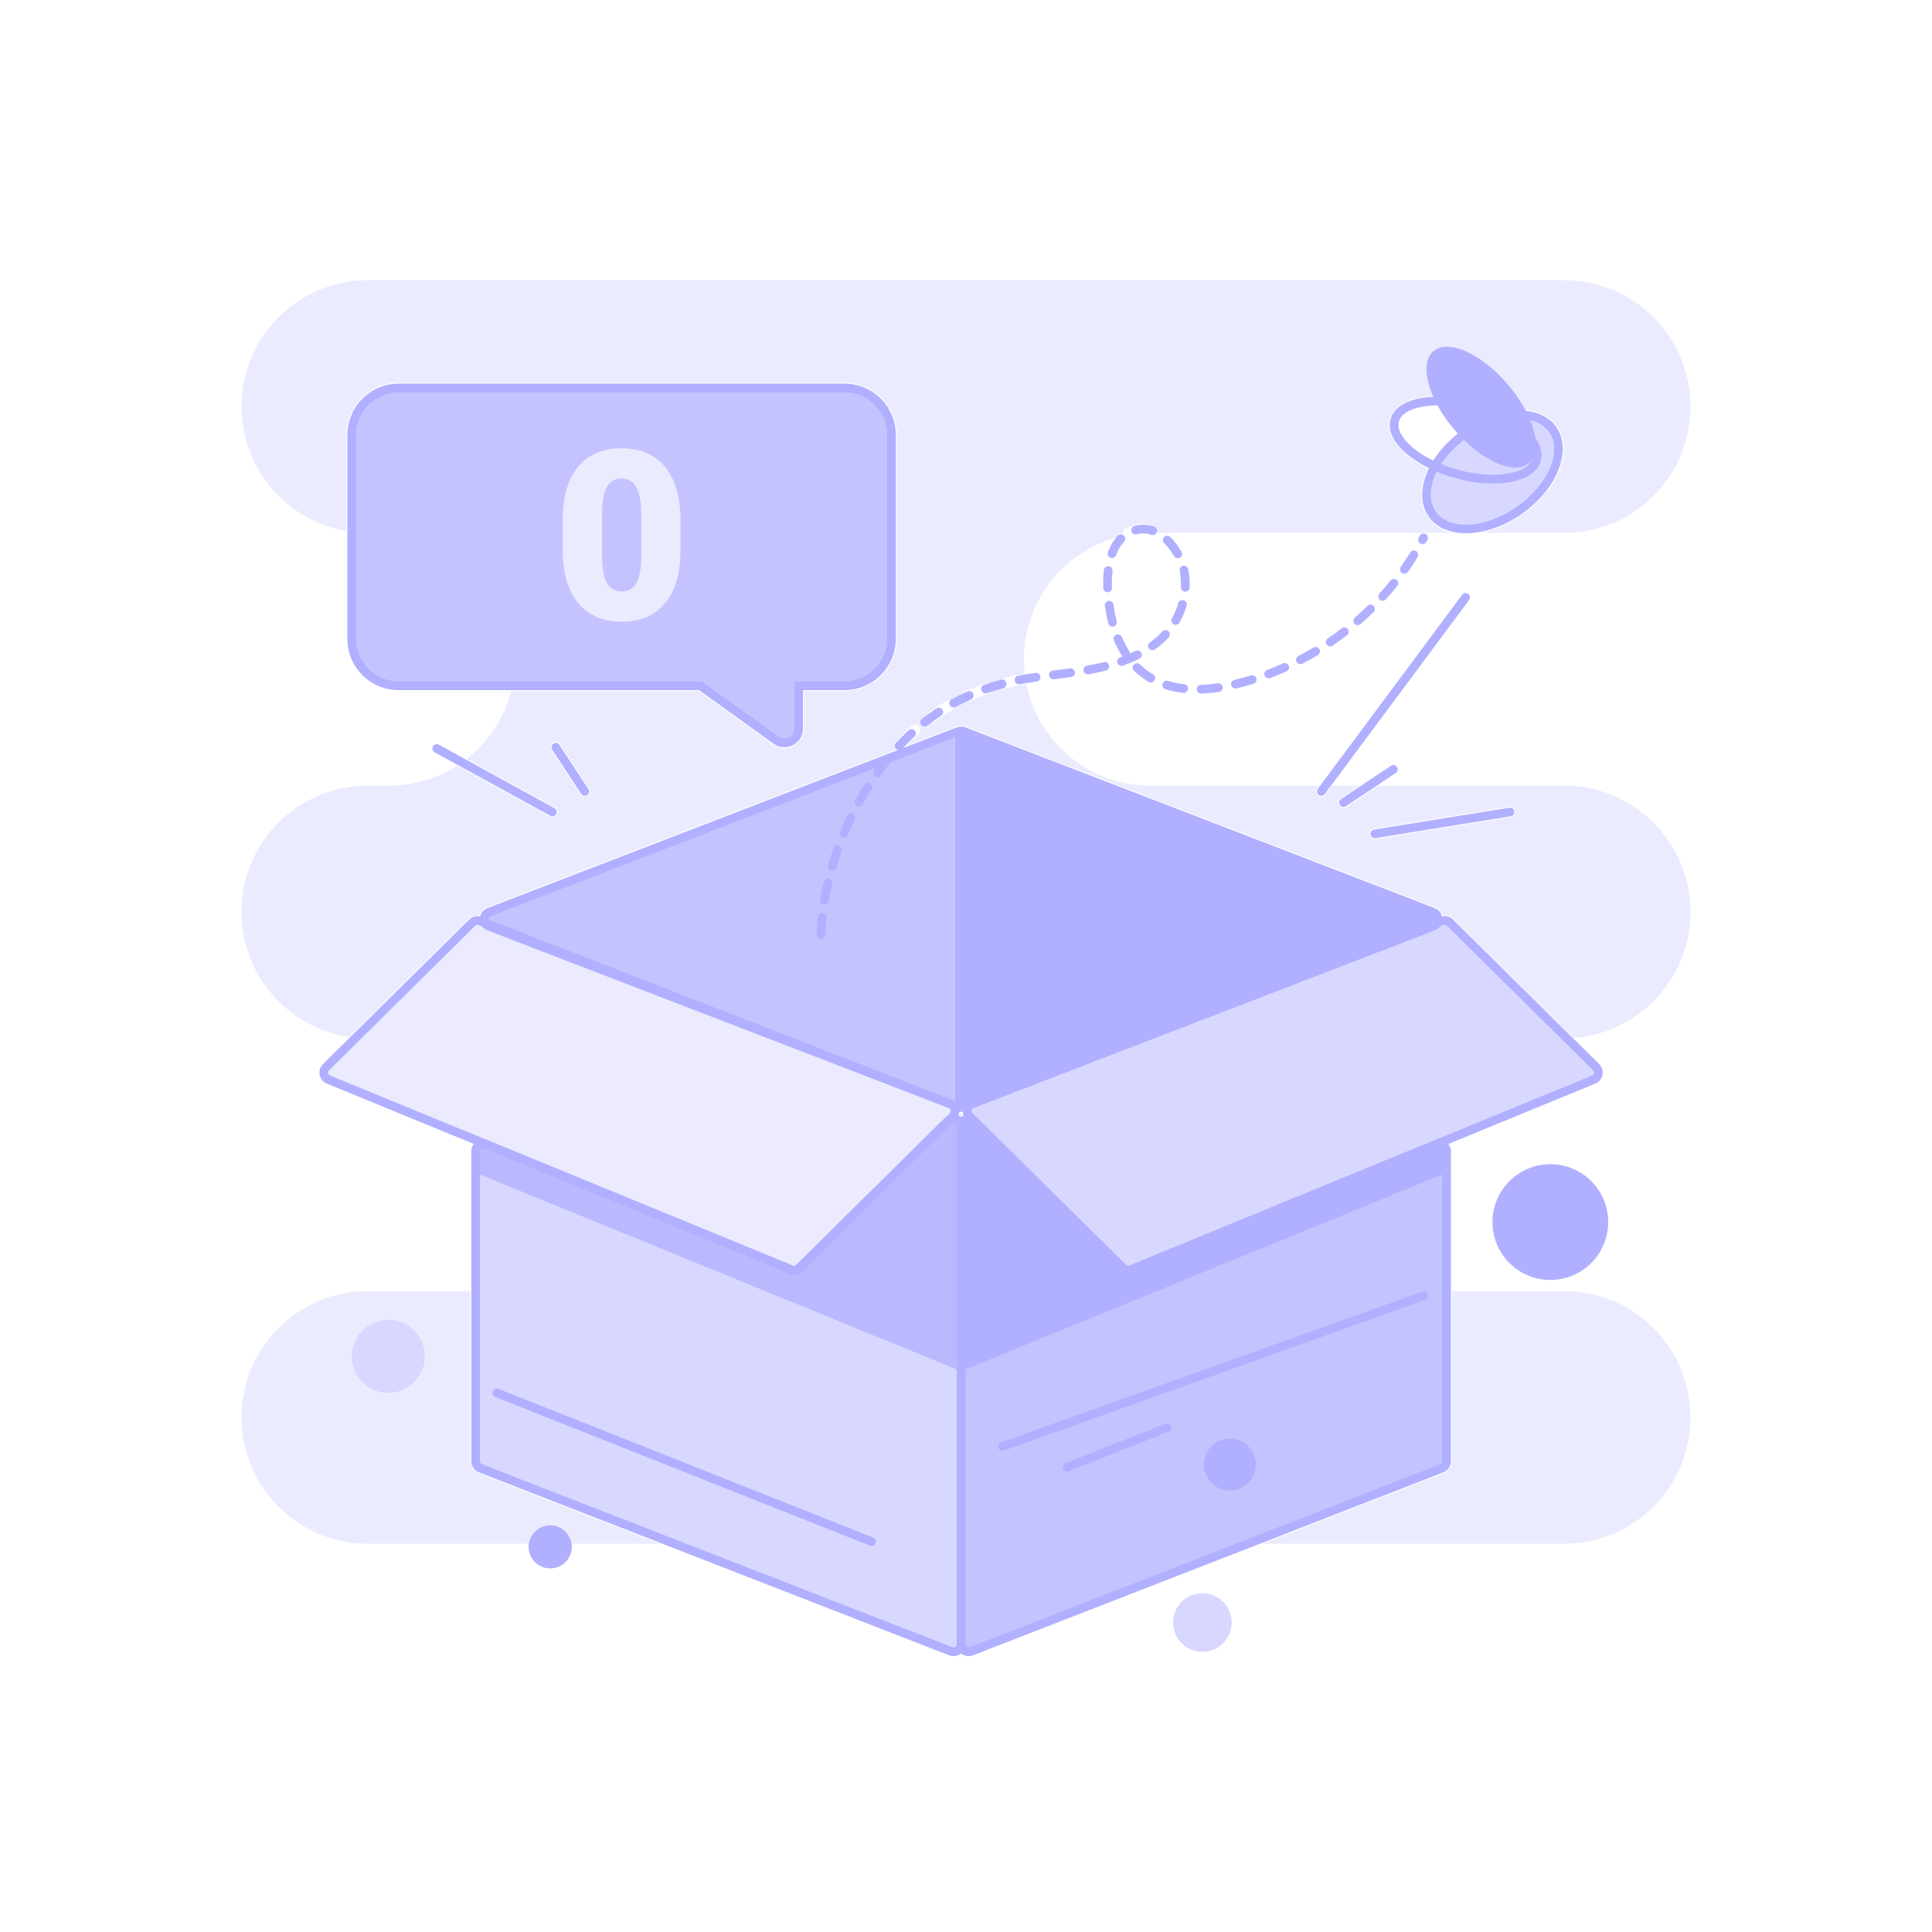 <svg width="320" height="320" viewBox="0 0 320 320" fill="none" xmlns="http://www.w3.org/2000/svg">
<g opacity="0.4">
<path d="M237.388 153.419L159.645 183.357C159.352 183.47 159.023 183.47 158.728 183.357L158.188 183.148V121.358L158.728 121.149C159.023 121.036 159.352 121.036 159.645 121.149L237.388 151.084C238.466 151.499 238.466 153.007 237.388 153.422V153.419Z" fill="#3B37FF"/>
<path opacity="0.75" d="M158.188 121.357V183.148L80.985 153.419C79.907 153.004 79.907 151.497 80.985 151.081L158.188 121.357Z" fill="#3B37FF"/>
<path d="M159.186 184.161C158.944 184.161 158.699 184.116 158.469 184.027L80.726 154.092C79.955 153.794 79.456 153.072 79.456 152.251C79.456 151.43 79.955 150.708 80.726 150.41L158.469 120.475C158.932 120.297 159.441 120.297 159.904 120.475L237.647 150.41C238.418 150.708 238.917 151.43 238.917 152.251C238.917 153.072 238.418 153.794 237.647 154.092L159.904 184.027C159.674 184.116 159.429 184.161 159.186 184.161ZM158.987 121.821L81.244 151.757C80.932 151.877 80.898 152.143 80.898 152.253C80.898 152.364 80.932 152.63 81.244 152.75L158.987 182.685C159.117 182.736 159.258 182.736 159.388 182.685L237.131 152.75C237.443 152.63 237.477 152.364 237.477 152.253C237.477 152.143 237.443 151.877 237.131 151.757L159.388 121.821C159.258 121.771 159.117 121.771 158.987 121.821Z" fill="#3B37FF"/>
<path opacity="0.75" d="M239.598 190.695V242.033C239.598 242.552 239.279 243.015 238.797 243.205L160.895 273.509C160.074 273.831 159.189 273.224 159.189 272.343V186.541C159.189 185.425 160.533 184.865 161.325 185.648L185.985 210.03C186.345 210.382 186.878 210.485 187.346 210.296L237.87 189.538C238.694 189.2 239.601 189.805 239.601 190.7L239.598 190.695Z" fill="#3B37FF"/>
<path opacity="0.5" d="M264.374 176.762C265.012 177.394 264.798 178.471 263.968 178.814L239.598 188.825L187.343 210.293C186.878 210.485 186.342 210.379 185.985 210.024L160.564 184.894C159.918 184.255 160.144 183.163 160.991 182.834L238.84 152.549C239.301 152.369 239.824 152.477 240.177 152.825L264.374 176.762Z" fill="#3B37FF"/>
<path opacity="0.5" d="M159.189 186.537V272.34C159.189 273.22 158.306 273.828 157.482 273.506L79.581 243.201C79.099 243.012 78.779 242.548 78.779 242.03V190.692C78.779 189.799 79.686 189.194 80.51 189.53L131.037 210.288C131.5 210.477 132.038 210.374 132.393 210.021L157.053 185.64C157.847 184.857 159.189 185.419 159.189 186.532V186.537Z" fill="#3B37FF"/>
<path opacity="0.25" d="M54.007 176.762C53.368 177.394 53.582 178.471 54.412 178.814L78.782 188.825L131.037 210.293C131.502 210.485 132.038 210.379 132.395 210.024L157.816 184.894C158.462 184.255 158.236 183.163 157.389 182.834L79.54 152.549C79.079 152.369 78.556 152.477 78.203 152.825L54.007 176.762Z" fill="#3B37FF"/>
<path d="M160.442 274.311C160.05 274.311 159.662 274.194 159.328 273.966C158.79 273.598 158.469 272.989 158.469 272.336V186.534C158.469 185.722 158.934 185.024 159.681 184.712C160.43 184.4 161.253 184.558 161.829 185.13L186.491 209.509C186.645 209.66 186.87 209.703 187.07 209.624L237.594 188.866C238.204 188.617 238.895 188.686 239.445 189.054C239.992 189.421 240.318 190.033 240.318 190.693V242.031C240.318 242.852 239.824 243.574 239.061 243.872L161.159 274.177C160.926 274.268 160.684 274.311 160.444 274.311H160.442ZM160.454 185.998C160.36 185.998 160.283 186.025 160.238 186.042C160.139 186.082 159.909 186.212 159.909 186.534V272.336C159.909 272.59 160.072 272.73 160.142 272.778C160.211 272.826 160.398 272.926 160.636 272.835L238.538 242.53C238.744 242.451 238.878 242.254 238.878 242.034V190.695C238.878 190.438 238.713 190.299 238.641 190.251C238.571 190.203 238.379 190.102 238.142 190.201L187.617 210.958C186.882 211.261 186.042 211.093 185.478 210.536L160.816 186.157C160.694 186.034 160.562 185.998 160.451 185.998H160.454Z" fill="#3B37FF"/>
<path d="M186.866 211.105C186.357 211.105 185.855 210.908 185.478 210.534L160.055 185.403C159.578 184.93 159.374 184.256 159.51 183.598C159.647 182.941 160.101 182.403 160.727 182.158L238.576 151.873C239.301 151.59 240.126 151.762 240.681 152.31L264.878 176.247C265.35 176.715 265.555 177.382 265.425 178.033C265.295 178.683 264.854 179.223 264.239 179.475L187.614 210.954C187.372 211.054 187.115 211.102 186.863 211.102L186.866 211.105ZM239.294 153.181C239.229 153.181 239.164 153.193 239.102 153.217L161.253 183.502C161.008 183.598 160.941 183.807 160.924 183.891C160.907 183.978 160.886 184.196 161.07 184.378L186.494 209.509C186.647 209.66 186.873 209.703 187.072 209.624L263.694 178.146C263.934 178.047 263.999 177.841 264.016 177.754C264.033 177.67 264.052 177.454 263.867 177.272L239.671 153.334C239.57 153.234 239.433 153.181 239.294 153.181Z" fill="#3B37FF"/>
<path d="M157.936 274.313C157.694 274.313 157.451 274.269 157.221 274.178L79.319 243.873C78.556 243.576 78.061 242.853 78.061 242.033V190.694C78.061 190.034 78.388 189.422 78.935 189.055C79.482 188.688 80.174 188.618 80.785 188.868L131.31 209.625C131.51 209.707 131.735 209.661 131.889 209.51L156.551 185.131C157.127 184.562 157.95 184.401 158.699 184.713C159.448 185.025 159.911 185.724 159.911 186.535V272.337C159.911 272.99 159.59 273.6 159.052 273.967C158.718 274.195 158.33 274.313 157.938 274.313H157.936ZM80.034 190.159C79.893 190.159 79.787 190.217 79.737 190.25C79.665 190.298 79.499 190.437 79.499 190.694V242.033C79.499 242.253 79.633 242.45 79.84 242.529L157.742 272.834C157.979 272.925 158.166 272.825 158.236 272.777C158.306 272.729 158.469 272.589 158.469 272.335V186.533C158.469 186.211 158.238 186.081 158.14 186.041C158.042 186 157.787 185.928 157.559 186.153L132.897 210.533C132.333 211.089 131.493 211.255 130.758 210.955L80.234 190.197C80.162 190.169 80.092 190.157 80.029 190.157L80.034 190.159Z" fill="#3B37FF"/>
<path d="M131.512 211.105C131.26 211.105 131.005 211.057 130.761 210.956L54.138 179.478C53.524 179.226 53.08 178.686 52.953 178.036C52.823 177.385 53.029 176.716 53.5 176.25L77.697 152.312C78.251 151.765 79.077 151.595 79.801 151.876L157.65 182.161C158.277 182.404 158.73 182.944 158.867 183.601C159.004 184.259 158.8 184.933 158.322 185.406L132.901 210.536C132.525 210.908 132.023 211.108 131.514 211.108L131.512 211.105ZM54.513 177.272C54.328 177.455 54.347 177.671 54.364 177.755C54.381 177.839 54.445 178.048 54.685 178.146L131.308 209.624C131.507 209.706 131.733 209.66 131.886 209.509L157.307 184.379C157.494 184.194 157.473 183.976 157.453 183.892C157.437 183.805 157.369 183.596 157.125 183.503L79.276 153.217C79.079 153.14 78.856 153.188 78.707 153.335L54.51 177.272H54.513Z" fill="#3B37FF"/>
<path d="M144.374 256.065C144.285 256.065 144.196 256.049 144.107 256.015L82.039 231.384C81.669 231.237 81.489 230.82 81.635 230.45C81.782 230.081 82.199 229.901 82.569 230.047L144.638 254.678C145.007 254.825 145.187 255.242 145.041 255.612C144.928 255.895 144.657 256.065 144.371 256.065H144.374Z" fill="#3B37FF"/>
<path d="M166.05 240.301C165.755 240.301 165.477 240.119 165.374 239.824C165.239 239.449 165.434 239.036 165.808 238.904L235.557 213.947C235.931 213.812 236.344 214.007 236.476 214.381C236.61 214.756 236.416 215.168 236.042 215.3L166.293 240.258C166.214 240.287 166.132 240.301 166.05 240.301Z" fill="#3B37FF"/>
<path d="M176.723 243.75C176.438 243.75 176.166 243.577 176.054 243.294C175.907 242.924 176.087 242.506 176.457 242.36L193.041 235.791C193.41 235.645 193.828 235.825 193.974 236.194C194.121 236.564 193.941 236.982 193.571 237.128L176.987 243.697C176.901 243.73 176.81 243.747 176.723 243.747V243.75Z" fill="#3B37FF"/>
<path opacity="0.75" d="M159.189 186.537V227.102L78.779 194.248V190.694C78.779 189.801 79.686 189.196 80.51 189.532L131.037 210.29C131.5 210.479 132.038 210.376 132.393 210.023L157.053 185.642C157.847 184.859 159.189 185.421 159.189 186.534V186.537Z" fill="#3B37FF"/>
<path d="M239.598 190.696V194.25L159.189 227.104V186.539C159.189 185.423 160.533 184.864 161.325 185.646L185.985 210.028C186.345 210.38 186.878 210.484 187.346 210.294L237.87 189.536C238.694 189.198 239.601 189.803 239.601 190.698L239.598 190.696Z" fill="#3B37FF"/>
<path opacity="0.75" d="M105.441 80.734C105.964 81.727 106.228 83.225 106.228 85.234V92.143C106.214 94.152 105.947 95.626 105.419 96.564C104.896 97.505 104.085 97.975 102.983 97.975C101.882 97.975 101.013 97.493 100.49 96.526C99.967 95.558 99.703 94.034 99.703 91.949V84.811C99.743 82.944 100.012 81.55 100.519 80.628C101.025 79.709 101.834 79.248 102.945 79.248C104.056 79.248 104.915 79.742 105.439 80.734H105.441Z" fill="#3B37FF"/>
<path opacity="0.75" d="M139.884 64.256H66.028C61.732 64.256 58.252 67.738 58.252 72.032V105.805C58.252 110.101 61.735 113.578 66.028 113.578H115.999L128.546 122.593C130.113 123.716 132.295 122.597 132.295 120.673V113.578H139.886C144.182 113.578 147.66 110.101 147.66 105.805V72.032C147.66 67.736 144.182 64.256 139.886 64.256H139.884ZM112.692 91.165C112.692 94.94 111.844 97.849 110.15 99.896C108.456 101.943 106.065 102.968 102.984 102.968C99.902 102.968 97.471 101.938 95.769 99.879C94.068 97.817 93.216 94.916 93.216 91.165V86.062C93.216 82.287 94.065 79.378 95.76 77.331C97.454 75.284 99.849 74.261 102.945 74.261C106.041 74.261 108.441 75.289 110.143 77.35C111.844 79.409 112.694 82.318 112.694 86.082V91.165H112.692Z" fill="#3B37FF"/>
<path d="M129.923 123.764C129.29 123.764 128.661 123.567 128.126 123.183L115.768 114.303H66.026C61.341 114.303 57.532 110.492 57.532 105.81V72.035C57.532 67.35 61.343 63.541 66.026 63.541H139.883C144.568 63.541 148.377 67.352 148.377 72.035V105.81C148.377 110.495 144.566 114.303 139.883 114.303H133.01V120.675C133.01 121.839 132.367 122.891 131.332 123.421C130.886 123.649 130.403 123.764 129.921 123.764H129.923ZM66.026 64.979C62.135 64.979 58.972 68.144 58.972 72.032V105.807C58.972 109.698 62.138 112.861 66.026 112.861H116.231L128.966 122.01C129.477 122.377 130.115 122.425 130.677 122.137C131.236 121.849 131.572 121.302 131.572 120.673V112.861H139.886C143.776 112.861 146.939 109.695 146.939 105.807V72.032C146.939 68.142 143.774 64.979 139.886 64.979H66.026Z" fill="#3B37FF"/>
<path d="M135.971 155.552C135.971 155.552 135.952 155.552 135.942 155.552C135.544 155.538 135.234 155.202 135.251 154.806C135.287 153.844 135.357 152.862 135.458 151.888C135.498 151.492 135.856 151.204 136.247 151.244C136.643 151.285 136.931 151.638 136.89 152.034C136.792 152.977 136.725 153.928 136.689 154.859C136.674 155.248 136.355 155.552 135.969 155.552H135.971ZM136.562 149.828C136.523 149.828 136.482 149.826 136.442 149.819C136.05 149.754 135.784 149.382 135.851 148.991C136.01 148.038 136.202 147.073 136.42 146.123C136.509 145.734 136.895 145.494 137.282 145.583C137.67 145.672 137.91 146.058 137.822 146.444C137.61 147.366 137.426 148.302 137.27 149.226C137.21 149.579 136.905 149.828 136.559 149.828H136.562ZM137.846 144.217C137.778 144.217 137.711 144.208 137.644 144.188C137.262 144.078 137.042 143.677 137.154 143.296C137.423 142.369 137.726 141.433 138.05 140.516C138.182 140.142 138.594 139.945 138.969 140.077C139.343 140.209 139.54 140.622 139.408 140.996C139.094 141.889 138.801 142.796 138.537 143.699C138.446 144.013 138.158 144.217 137.846 144.217ZM139.761 138.788C139.67 138.788 139.574 138.772 139.485 138.733C139.118 138.58 138.945 138.16 139.096 137.792C139.468 136.902 139.869 136.004 140.291 135.128C140.464 134.771 140.894 134.62 141.251 134.792C141.609 134.965 141.76 135.395 141.587 135.752C141.177 136.604 140.786 137.476 140.423 138.344C140.308 138.62 140.039 138.788 139.758 138.788H139.761ZM142.262 133.602C142.144 133.602 142.024 133.573 141.916 133.513C141.568 133.321 141.441 132.884 141.633 132.534C142.101 131.684 142.598 130.837 143.111 130.016C143.322 129.68 143.766 129.577 144.102 129.786C144.441 129.997 144.542 130.441 144.333 130.777C143.834 131.576 143.349 132.402 142.895 133.228C142.763 133.465 142.518 133.6 142.264 133.6L142.262 133.602ZM145.312 128.718C145.168 128.718 145.024 128.675 144.899 128.586C144.573 128.358 144.496 127.907 144.724 127.583C144.825 127.441 144.926 127.3 145.026 127.158C145.497 126.503 145.986 125.86 146.481 125.245C146.73 124.936 147.184 124.888 147.494 125.135C147.803 125.384 147.854 125.838 147.604 126.148C147.126 126.74 146.654 127.364 146.195 127.998C146.097 128.135 145.998 128.274 145.9 128.411C145.761 128.61 145.538 128.716 145.31 128.716L145.312 128.718ZM148.924 124.24C148.749 124.24 148.574 124.175 148.434 124.048C148.144 123.776 148.127 123.32 148.398 123.03C149.068 122.31 149.766 121.614 150.477 120.959C150.77 120.69 151.226 120.707 151.494 121C151.763 121.292 151.746 121.748 151.454 122.017C150.772 122.646 150.098 123.318 149.454 124.012C149.313 124.165 149.121 124.242 148.926 124.242L148.924 124.24ZM153.155 120.34C152.942 120.34 152.73 120.246 152.589 120.064C152.344 119.752 152.399 119.298 152.711 119.053C153.482 118.448 154.283 117.872 155.097 117.337C155.43 117.119 155.877 117.21 156.095 117.544C156.314 117.875 156.222 118.321 155.889 118.54C155.109 119.053 154.338 119.608 153.599 120.186C153.467 120.289 153.311 120.34 153.155 120.34ZM157.96 117.179C157.706 117.179 157.458 117.042 157.326 116.802C157.137 116.452 157.266 116.015 157.614 115.825C158.466 115.362 159.352 114.925 160.25 114.529C160.612 114.368 161.039 114.534 161.2 114.896C161.361 115.261 161.198 115.686 160.833 115.847C159.974 116.228 159.122 116.646 158.303 117.09C158.193 117.15 158.075 117.179 157.96 117.179ZM198.935 114.872C198.549 114.872 198.23 114.568 198.215 114.179C198.201 113.78 198.513 113.447 198.909 113.435C199.799 113.404 200.735 113.312 201.69 113.168C202.084 113.106 202.451 113.377 202.511 113.771C202.571 114.164 202.302 114.532 201.909 114.592C200.898 114.745 199.907 114.841 198.959 114.875C198.95 114.875 198.942 114.875 198.933 114.875L198.935 114.872ZM163.218 114.851C162.921 114.851 162.642 114.666 162.539 114.368C162.407 113.994 162.604 113.581 162.981 113.452C163.89 113.132 164.834 112.842 165.782 112.585C166.166 112.482 166.562 112.71 166.665 113.094C166.768 113.478 166.54 113.874 166.156 113.977C165.242 114.224 164.332 114.505 163.456 114.812C163.377 114.841 163.298 114.853 163.218 114.853V114.851ZM196.06 114.769C196.034 114.769 196.005 114.769 195.978 114.764C194.946 114.647 193.955 114.44 193.029 114.152C192.65 114.035 192.438 113.629 192.556 113.25C192.674 112.871 193.077 112.66 193.458 112.777C194.296 113.039 195.198 113.226 196.142 113.334C196.538 113.38 196.821 113.735 196.775 114.131C196.734 114.498 196.422 114.769 196.06 114.769ZM204.623 114.035C204.297 114.035 204.002 113.812 203.922 113.48C203.831 113.094 204.069 112.705 204.455 112.614C205.367 112.398 206.286 112.148 207.191 111.872C207.57 111.755 207.974 111.971 208.091 112.35C208.206 112.729 207.993 113.132 207.614 113.25C206.682 113.536 205.732 113.792 204.791 114.016C204.736 114.03 204.678 114.035 204.623 114.035ZM168.772 113.351C168.434 113.351 168.134 113.113 168.066 112.77C167.99 112.379 168.244 112.002 168.633 111.925C169.307 111.793 170.001 111.673 170.694 111.57C170.966 111.529 171.237 111.491 171.513 111.452C171.906 111.397 172.271 111.671 172.326 112.067C172.382 112.463 172.108 112.825 171.714 112.88C171.446 112.919 171.177 112.957 170.91 112.996C170.238 113.096 169.566 113.212 168.914 113.341C168.866 113.351 168.82 113.356 168.774 113.356L168.772 113.351ZM190.614 113.029C190.49 113.029 190.365 112.998 190.25 112.931C189.726 112.624 189.222 112.278 188.752 111.901C188.435 111.647 188.123 111.371 187.826 111.083C187.54 110.804 187.535 110.348 187.811 110.065C188.09 109.78 188.546 109.775 188.829 110.051C189.09 110.308 189.369 110.55 189.65 110.776C190.067 111.109 190.514 111.416 190.977 111.688C191.32 111.889 191.435 112.331 191.234 112.674C191.099 112.902 190.859 113.029 190.612 113.029H190.614ZM174.47 112.508C174.112 112.508 173.802 112.242 173.757 111.88C173.706 111.486 173.987 111.124 174.381 111.076C175.259 110.965 176.258 110.838 177.227 110.701C177.621 110.646 177.986 110.92 178.041 111.316C178.096 111.709 177.822 112.074 177.429 112.129C176.45 112.266 175.446 112.393 174.563 112.506C174.532 112.511 174.503 112.511 174.472 112.511L174.47 112.508ZM210.131 112.352C209.841 112.352 209.565 112.175 209.457 111.884C209.318 111.512 209.507 111.097 209.879 110.958C210.76 110.629 211.641 110.267 212.502 109.883C212.865 109.72 213.292 109.883 213.453 110.248C213.614 110.612 213.453 111.037 213.088 111.198C212.2 111.594 211.29 111.968 210.383 112.307C210.299 112.338 210.215 112.352 210.131 112.352ZM180.172 111.685C179.831 111.685 179.526 111.44 179.464 111.092C179.394 110.701 179.654 110.327 180.045 110.257C181.053 110.077 181.96 109.885 182.819 109.674C183.206 109.578 183.594 109.816 183.69 110.202C183.786 110.588 183.549 110.977 183.162 111.073C182.274 111.292 181.336 111.488 180.299 111.676C180.256 111.683 180.213 111.688 180.172 111.688V111.685ZM185.754 110.281C185.457 110.281 185.178 110.094 185.075 109.799C184.946 109.424 185.142 109.014 185.519 108.882C185.651 108.836 185.781 108.791 185.91 108.743C185.373 107.927 184.9 107.034 184.499 106.086C184.346 105.719 184.516 105.296 184.883 105.143C185.248 104.989 185.673 105.16 185.826 105.527C186.191 106.393 186.626 107.209 187.113 107.951C187.168 108.035 187.204 108.126 187.221 108.217C187.521 108.085 187.811 107.951 188.094 107.809C188.45 107.632 188.882 107.778 189.059 108.133C189.237 108.488 189.09 108.92 188.735 109.098C187.888 109.518 186.966 109.902 185.997 110.243C185.918 110.269 185.838 110.284 185.759 110.284L185.754 110.281ZM215.39 110.01C215.13 110.01 214.878 109.868 214.751 109.621C214.569 109.268 214.706 108.834 215.058 108.649C215.894 108.215 216.726 107.749 217.535 107.267C217.876 107.063 218.318 107.173 218.522 107.514C218.726 107.855 218.615 108.296 218.274 108.5C217.442 109 216.582 109.477 215.723 109.926C215.618 109.981 215.502 110.008 215.392 110.008L215.39 110.01ZM190.881 107.704C190.655 107.704 190.434 107.598 190.293 107.401C190.062 107.077 190.139 106.628 190.463 106.398C190.691 106.235 190.917 106.067 191.133 105.894C191.627 105.503 192.093 105.071 192.515 104.61C192.784 104.317 193.24 104.298 193.533 104.567C193.826 104.836 193.845 105.292 193.576 105.584C193.101 106.1 192.58 106.585 192.026 107.024C191.79 107.212 191.543 107.396 191.296 107.572C191.169 107.66 191.025 107.704 190.881 107.704ZM220.331 107.056C220.101 107.056 219.875 106.945 219.736 106.741C219.513 106.412 219.597 105.964 219.926 105.74C220.706 105.21 221.478 104.648 222.222 104.075C222.537 103.832 222.99 103.89 223.233 104.204C223.475 104.519 223.418 104.972 223.103 105.215C222.335 105.805 221.541 106.384 220.737 106.931C220.612 107.015 220.47 107.056 220.331 107.056ZM184.259 103.792C183.935 103.792 183.642 103.573 183.561 103.244C183.333 102.33 183.141 101.329 182.999 100.345C182.944 99.952 183.218 99.587 183.611 99.532C184.002 99.476 184.37 99.748 184.425 100.144C184.559 101.08 184.744 102.032 184.958 102.899C185.054 103.285 184.818 103.676 184.432 103.77C184.374 103.784 184.314 103.792 184.257 103.792H184.259ZM224.889 103.54C224.687 103.54 224.488 103.456 224.344 103.292C224.082 102.992 224.116 102.536 224.416 102.277C225.126 101.66 225.827 101.012 226.502 100.352C226.785 100.074 227.241 100.079 227.519 100.364C227.798 100.648 227.793 101.104 227.51 101.382C226.816 102.061 226.094 102.726 225.362 103.364C225.225 103.482 225.057 103.542 224.889 103.542V103.54ZM194.735 103.489C194.615 103.489 194.495 103.46 194.382 103.396C194.037 103.201 193.914 102.762 194.109 102.414C194.553 101.624 194.906 100.784 195.155 99.918C195.266 99.536 195.664 99.316 196.046 99.426C196.427 99.536 196.648 99.935 196.538 100.316C196.257 101.291 195.861 102.234 195.362 103.12C195.23 103.355 194.985 103.487 194.733 103.487L194.735 103.489ZM229.002 99.512C228.83 99.512 228.657 99.45 228.52 99.325C228.225 99.059 228.203 98.603 228.47 98.308C229.103 97.609 229.722 96.882 230.31 96.15C230.56 95.84 231.011 95.79 231.323 96.04C231.633 96.289 231.683 96.74 231.434 97.052C230.829 97.808 230.19 98.555 229.538 99.275C229.396 99.431 229.199 99.512 229.005 99.512H229.002ZM183.453 98.096C183.066 98.096 182.747 97.792 182.733 97.4C182.723 97.132 182.718 96.86 182.718 96.589C182.718 95.828 182.757 95.099 182.836 94.417C182.882 94.021 183.239 93.738 183.633 93.784C184.029 93.829 184.312 94.184 184.266 94.58C184.194 95.209 184.158 95.884 184.158 96.589C184.158 96.844 184.163 97.096 184.173 97.35C184.187 97.748 183.875 98.082 183.479 98.094C183.47 98.094 183.462 98.094 183.453 98.094V98.096ZM196.312 98.003C196.312 98.003 196.29 98.003 196.278 98.003C195.88 97.986 195.573 97.648 195.592 97.252C195.599 97.081 195.604 96.908 195.604 96.736C195.604 96.121 195.554 95.5 195.455 94.89C195.438 94.784 195.419 94.676 195.395 94.568C195.311 94.18 195.561 93.798 195.95 93.714C196.338 93.63 196.72 93.88 196.804 94.268C196.833 94.4 196.857 94.53 196.878 94.66C196.989 95.346 197.046 96.044 197.046 96.736C197.046 96.93 197.042 97.124 197.034 97.316C197.018 97.703 196.698 98.005 196.314 98.005L196.312 98.003ZM232.602 95.02C232.458 95.02 232.314 94.976 232.187 94.888C231.863 94.657 231.784 94.208 232.014 93.884C232.559 93.112 233.085 92.317 233.577 91.52C233.786 91.182 234.23 91.076 234.568 91.285C234.906 91.494 235.012 91.938 234.803 92.276C234.297 93.1 233.754 93.92 233.193 94.717C233.054 94.916 232.83 95.022 232.605 95.022L232.602 95.02ZM195.066 92.459C194.814 92.459 194.57 92.327 194.438 92.089C193.991 91.288 193.434 90.556 192.83 89.968C192.544 89.692 192.539 89.236 192.815 88.95C193.094 88.664 193.55 88.66 193.833 88.936C194.536 89.62 195.179 90.467 195.695 91.388C195.89 91.736 195.765 92.173 195.417 92.368C195.306 92.43 195.184 92.459 195.066 92.459ZM184.18 92.416C184.098 92.416 184.014 92.401 183.933 92.37C183.558 92.233 183.369 91.82 183.506 91.446C183.902 90.366 184.451 89.459 185.138 88.746C185.414 88.46 185.87 88.451 186.155 88.727C186.441 89.003 186.45 89.459 186.174 89.744C185.627 90.311 185.183 91.05 184.857 91.94C184.749 92.231 184.475 92.413 184.18 92.413V92.416ZM235.619 90.121C235.506 90.121 235.389 90.095 235.281 90.037C234.93 89.85 234.796 89.416 234.983 89.063C235.041 88.955 235.098 88.847 235.154 88.739C235.338 88.386 235.773 88.249 236.126 88.434C236.478 88.619 236.615 89.053 236.43 89.406C236.373 89.519 236.313 89.629 236.255 89.742C236.126 89.984 235.876 90.124 235.619 90.124V90.121ZM190.929 88.621C190.85 88.621 190.768 88.607 190.689 88.58C189.892 88.3 189.083 88.268 188.289 88.487C187.905 88.592 187.509 88.367 187.403 87.985C187.298 87.601 187.523 87.205 187.905 87.1C188.98 86.802 190.094 86.845 191.166 87.224C191.541 87.356 191.738 87.769 191.606 88.144C191.502 88.439 191.224 88.624 190.926 88.624L190.929 88.621Z" fill="#3B37FF"/>
<path d="M253.242 76.709C255.68 74.629 254.114 68.79 249.743 63.668C245.373 58.545 239.854 56.079 237.415 58.159C234.977 60.239 236.544 66.078 240.914 71.201C245.284 76.323 250.804 78.79 253.242 76.709Z" fill="#3B37FF"/>
<path opacity="0.5" d="M251.67 84.516C257.181 80.647 259.646 74.659 257.176 71.141C254.706 67.623 248.237 67.907 242.726 71.776C237.215 75.645 234.749 81.633 237.219 85.151C239.689 88.67 246.159 88.385 251.67 84.516Z" fill="#3B37FF"/>
<path d="M242.833 88.318C240.184 88.318 237.923 87.408 236.632 85.57C233.937 81.732 236.488 75.281 242.315 71.192C248.142 67.102 255.076 66.895 257.769 70.733C260.464 74.571 257.913 81.022 252.085 85.112C249.049 87.243 245.713 88.32 242.833 88.32V88.318ZM243.141 72.37C237.964 76.004 235.571 81.555 237.81 84.742C240.049 87.929 246.081 87.567 251.257 83.931C256.434 80.297 258.827 74.746 256.588 71.559C254.351 68.371 248.317 68.734 243.141 72.37Z" fill="#3B37FF"/>
<path d="M247.305 80.083C245.38 80.083 243.234 79.79 241.012 79.173C237.772 78.276 234.885 76.824 232.878 75.084C230.73 73.219 229.818 71.215 230.31 69.439C230.802 67.663 232.617 66.412 235.418 65.921C238.034 65.462 241.257 65.702 244.497 66.6C251.474 68.534 256.175 72.811 255.198 76.334C254.534 78.737 251.426 80.081 247.305 80.081V80.083ZM238.202 67.132C237.306 67.132 236.454 67.202 235.667 67.339C233.476 67.723 232.031 68.63 231.7 69.823C231.369 71.016 232.144 72.537 233.824 73.994C235.672 75.597 238.36 76.944 241.398 77.784C248.01 79.617 253.156 78.314 253.811 75.95C254.466 73.584 250.727 69.82 244.113 67.987C242.07 67.421 240.042 67.13 238.202 67.13V67.132Z" fill="#3B37FF"/>
<path d="M91.502 135.212C91.384 135.212 91.267 135.184 91.156 135.124L71.999 124.614C71.651 124.422 71.524 123.985 71.714 123.637C71.903 123.289 72.343 123.162 72.691 123.352L91.847 133.861C92.195 134.053 92.323 134.49 92.133 134.838C92.003 135.076 91.756 135.212 91.502 135.212Z" fill="#3B37FF"/>
<path d="M96.866 131.819C96.631 131.819 96.403 131.704 96.263 131.495L91.447 124.161C91.228 123.827 91.322 123.381 91.653 123.165C91.984 122.947 92.433 123.04 92.649 123.371L97.466 130.706C97.684 131.039 97.591 131.486 97.26 131.702C97.137 131.781 97 131.819 96.866 131.819Z" fill="#3B37FF"/>
<path d="M218.841 131.819C218.692 131.819 218.541 131.774 218.411 131.678C218.092 131.44 218.025 130.989 218.263 130.67L242.179 98.515C242.416 98.195 242.867 98.131 243.187 98.366C243.506 98.603 243.573 99.055 243.335 99.374L219.419 131.529C219.278 131.719 219.062 131.819 218.841 131.819Z" fill="#3B37FF"/>
<path d="M222.535 133.652C222.302 133.652 222.074 133.54 221.935 133.331C221.714 133 221.805 132.553 222.134 132.332L230.397 126.832C230.728 126.611 231.175 126.702 231.395 127.031C231.616 127.362 231.525 127.808 231.196 128.029L222.933 133.53C222.811 133.612 222.671 133.65 222.535 133.65V133.652Z" fill="#3B37FF"/>
<path d="M227.707 138.825C227.359 138.825 227.054 138.573 226.996 138.22C226.934 137.826 227.2 137.457 227.592 137.394L250.005 133.783C250.399 133.72 250.768 133.986 250.831 134.378C250.893 134.771 250.627 135.141 250.236 135.203L227.822 138.815C227.784 138.823 227.745 138.825 227.707 138.825Z" fill="#3B37FF"/>
<path opacity="0.5" d="M64.314 230.715C67.662 230.715 70.377 228 70.377 224.652C70.377 221.304 67.662 218.59 64.314 218.59C60.966 218.59 58.252 221.304 58.252 224.652C58.252 228 60.966 230.715 64.314 230.715Z" fill="#3B37FF"/>
<path d="M91.132 259.777C93.104 259.777 94.703 258.178 94.703 256.206C94.703 254.234 93.104 252.635 91.132 252.635C89.159 252.635 87.561 254.234 87.561 256.206C87.561 258.178 89.159 259.777 91.132 259.777Z" fill="#3B37FF"/>
<path d="M256.782 211.996C262.075 211.996 266.366 207.706 266.366 202.413C266.366 197.121 262.075 192.83 256.782 192.83C251.49 192.83 247.199 197.121 247.199 202.413C247.199 207.706 251.49 211.996 256.782 211.996Z" fill="#3B37FF"/>
<path d="M203.702 246.884C206.081 246.884 208.01 244.955 208.01 242.576C208.01 240.196 206.081 238.268 203.702 238.268C201.322 238.268 199.394 240.196 199.394 242.576C199.394 244.955 201.322 246.884 203.702 246.884Z" fill="#3B37FF"/>
<path opacity="0.5" d="M199.149 273.595C201.83 273.595 204.004 271.421 204.004 268.74C204.004 266.059 201.83 263.885 199.149 263.885C196.467 263.885 194.293 266.059 194.293 268.74C194.293 271.421 196.467 273.595 199.149 273.595Z" fill="#3B37FF"/>
<g opacity="0.25">
<path d="M91.132 252.635C92.93 252.635 94.415 253.967 94.662 255.695H109.293L79.262 244.012C78.438 243.69 77.908 242.915 77.908 242.032V213.834H60.928C49.37 213.834 39.998 223.206 39.998 234.764C39.998 240.544 42.34 245.776 46.127 249.563C49.917 253.352 55.146 255.692 60.926 255.692H87.597C87.844 253.962 89.33 252.632 91.127 252.632L91.132 252.635ZM64.314 230.713C60.966 230.713 58.252 227.999 58.252 224.651C58.252 221.303 60.966 218.588 64.314 218.588C67.662 218.588 70.377 221.303 70.377 224.651C70.377 227.999 67.662 230.713 64.314 230.713Z" fill="#3B37FF"/>
<path d="M259.069 213.838H240.467V242.035C240.467 242.919 239.937 243.694 239.113 244.015L209.082 255.699H259.067C270.625 255.699 279.997 246.327 279.997 234.768C279.997 228.989 277.655 223.757 273.868 219.97C270.081 216.183 264.849 213.84 259.069 213.84V213.838Z" fill="#3B37FF"/>
<path d="M159.345 184.305C159.292 184.309 159.239 184.312 159.186 184.312C159.133 184.312 159.083 184.309 159.033 184.305C159.016 184.429 158.985 184.554 158.946 184.674C159.03 184.72 159.112 184.773 159.189 184.828C159.265 184.773 159.347 184.72 159.431 184.674C159.39 184.554 159.361 184.432 159.345 184.305Z" fill="#3B37FF"/>
<path d="M102.983 102.968C106.067 102.968 108.455 101.943 110.15 99.896C111.844 97.849 112.691 94.94 112.691 91.165V86.082C112.691 82.319 111.842 79.41 110.14 77.35C108.438 75.289 106.038 74.262 102.942 74.262C99.847 74.262 97.454 75.284 95.757 77.331C94.062 79.379 93.213 82.287 93.213 86.062V91.165C93.213 94.916 94.065 97.818 95.766 99.879C97.468 101.939 99.871 102.968 102.981 102.968H102.983ZM99.7 84.814C99.741 82.947 100.01 81.553 100.516 80.631C101.022 79.712 101.831 79.251 102.942 79.251C104.054 79.251 104.913 79.746 105.436 80.737C105.959 81.731 106.223 83.228 106.223 85.237V92.147C106.209 94.155 105.942 95.629 105.414 96.567C104.891 97.508 104.08 97.978 102.978 97.978C101.877 97.978 101.008 97.496 100.485 96.529C99.962 95.562 99.698 94.038 99.698 91.952V84.814H99.7Z" fill="#3B37FF"/>
<path d="M259.07 130.123H228.326L223.017 133.658C222.868 133.756 222.7 133.804 222.534 133.804C222.254 133.804 221.978 133.667 221.81 133.415C221.543 133.015 221.651 132.475 222.052 132.208L225.184 130.123H220.65L219.539 131.618C219.369 131.848 219.105 131.968 218.841 131.968C218.661 131.968 218.478 131.913 218.322 131.795C217.936 131.507 217.857 130.963 218.142 130.576L218.481 130.12H190.523C184.744 130.12 179.512 127.778 175.725 123.991C172.857 121.123 170.822 117.427 169.998 113.294C169.029 113.459 168.069 113.651 167.142 113.877C167.073 113.894 167.003 113.901 166.936 113.901C166.542 113.901 166.187 113.635 166.091 113.236C165.978 112.768 166.264 112.298 166.732 112.185C167.706 111.947 168.712 111.743 169.732 111.568C169.643 110.788 169.593 109.996 169.593 109.192C169.593 99.167 176.646 90.791 186.059 88.744C185.836 88.331 185.978 87.815 186.386 87.578C186.698 87.395 187.031 87.239 187.377 87.11C188.342 86.75 189.345 86.659 190.326 86.839C190.799 86.925 191.114 87.379 191.027 87.851C190.998 88.01 190.926 88.149 190.828 88.262H235.482C235.682 88.185 235.905 88.18 236.114 88.262H240.638C238.866 87.871 237.443 86.985 236.51 85.655C235.139 83.702 235.019 81.079 236.178 78.268C236.27 78.047 236.37 77.827 236.476 77.606C232.024 75.379 229.401 72.167 230.169 69.398C230.802 67.108 233.582 65.752 237.33 65.567C235.936 62.339 235.857 59.479 237.414 58.151C239.853 56.071 245.373 58.538 249.743 63.659C250.926 65.047 251.903 66.487 252.652 67.891C254.879 68.111 256.756 69.023 257.894 70.646C259.264 72.599 259.384 75.223 258.225 78.033C257.123 80.711 254.973 83.267 252.174 85.233C249.964 86.786 247.542 87.827 245.198 88.262H259.072C270.63 88.262 280.002 78.892 280.002 67.336C280.002 61.557 277.66 56.325 273.873 52.538C270.083 48.748 264.854 46.408 259.074 46.408H60.93C49.372 46.406 40 55.778 40 67.336C40 73.115 42.342 78.347 46.13 82.132C49.125 85.127 53.022 87.213 57.378 87.957V72.033C57.378 67.267 61.257 63.388 66.023 63.388H139.881C144.647 63.388 148.526 67.267 148.526 72.033V105.808C148.526 110.575 144.647 114.453 139.881 114.453H133.158V120.676C133.158 121.895 132.484 122.999 131.399 123.556C130.931 123.796 130.425 123.916 129.921 123.916C129.256 123.916 128.598 123.71 128.034 123.307L115.715 114.455H84.686C83.514 118.982 80.862 122.908 77.281 125.702L91.917 133.73C92.339 133.96 92.493 134.491 92.26 134.913C92.102 135.201 91.804 135.364 91.497 135.364C91.355 135.364 91.211 135.331 91.079 135.256L75.7 126.82C72.443 128.908 68.577 130.123 64.422 130.123H60.925C49.367 130.123 39.995 139.492 39.995 151.048C39.995 156.827 42.337 162.062 46.125 165.847C49.223 168.945 53.289 171.074 57.827 171.748L77.584 152.205C78.066 151.727 78.743 151.521 79.396 151.622C79.583 151.012 80.041 150.513 80.665 150.271L148.674 124.084C148.614 124.051 148.554 124.01 148.502 123.962C148.151 123.633 148.134 123.081 148.466 122.731C149.286 121.862 150.146 121.027 151.026 120.254C151.386 119.937 151.938 119.971 152.255 120.333C152.572 120.693 152.538 121.245 152.176 121.562C151.473 122.181 150.782 122.843 150.112 123.532L158.406 120.338C158.906 120.146 159.453 120.146 159.952 120.338L237.695 150.273C238.319 150.513 238.778 151.015 238.965 151.624C239.62 151.523 240.297 151.73 240.782 152.207L260.699 171.911C271.492 171.076 279.993 162.062 279.993 151.051C279.993 145.271 277.65 140.039 273.863 136.255C270.074 132.465 264.844 130.125 259.065 130.125L259.07 130.123ZM97.343 131.827C97.197 131.923 97.031 131.971 96.865 131.971C96.582 131.971 96.304 131.831 96.136 131.577L91.319 124.243C91.055 123.842 91.168 123.302 91.569 123.038C91.969 122.774 92.51 122.887 92.773 123.287L97.59 130.622C97.854 131.023 97.742 131.563 97.341 131.827H97.343ZM157.689 117.609C156.714 118.171 155.754 118.787 154.838 119.445C154.684 119.555 154.506 119.608 154.331 119.608C154.06 119.608 153.794 119.483 153.623 119.246C153.342 118.855 153.431 118.312 153.822 118.031C154.787 117.338 155.795 116.687 156.822 116.099C157.24 115.859 157.77 116.003 158.01 116.421C158.25 116.839 158.106 117.369 157.689 117.609ZM163.874 114.825C162.794 115.192 161.728 115.61 160.71 116.066C160.595 116.119 160.473 116.143 160.355 116.143C160.022 116.143 159.705 115.951 159.561 115.629C159.364 115.19 159.561 114.676 159.998 114.477C161.066 113.997 162.182 113.56 163.314 113.174C163.77 113.02 164.265 113.263 164.418 113.719C164.572 114.175 164.33 114.669 163.874 114.823V114.825ZM250.259 135.352L227.846 138.964C227.798 138.971 227.752 138.976 227.706 138.976C227.286 138.976 226.917 138.671 226.847 138.244C226.77 137.769 227.094 137.323 227.567 137.246L249.981 133.634C250.456 133.557 250.902 133.879 250.979 134.354C251.056 134.829 250.732 135.275 250.259 135.352Z" fill="#3B37FF"/>
</g>
</g>
</svg>
